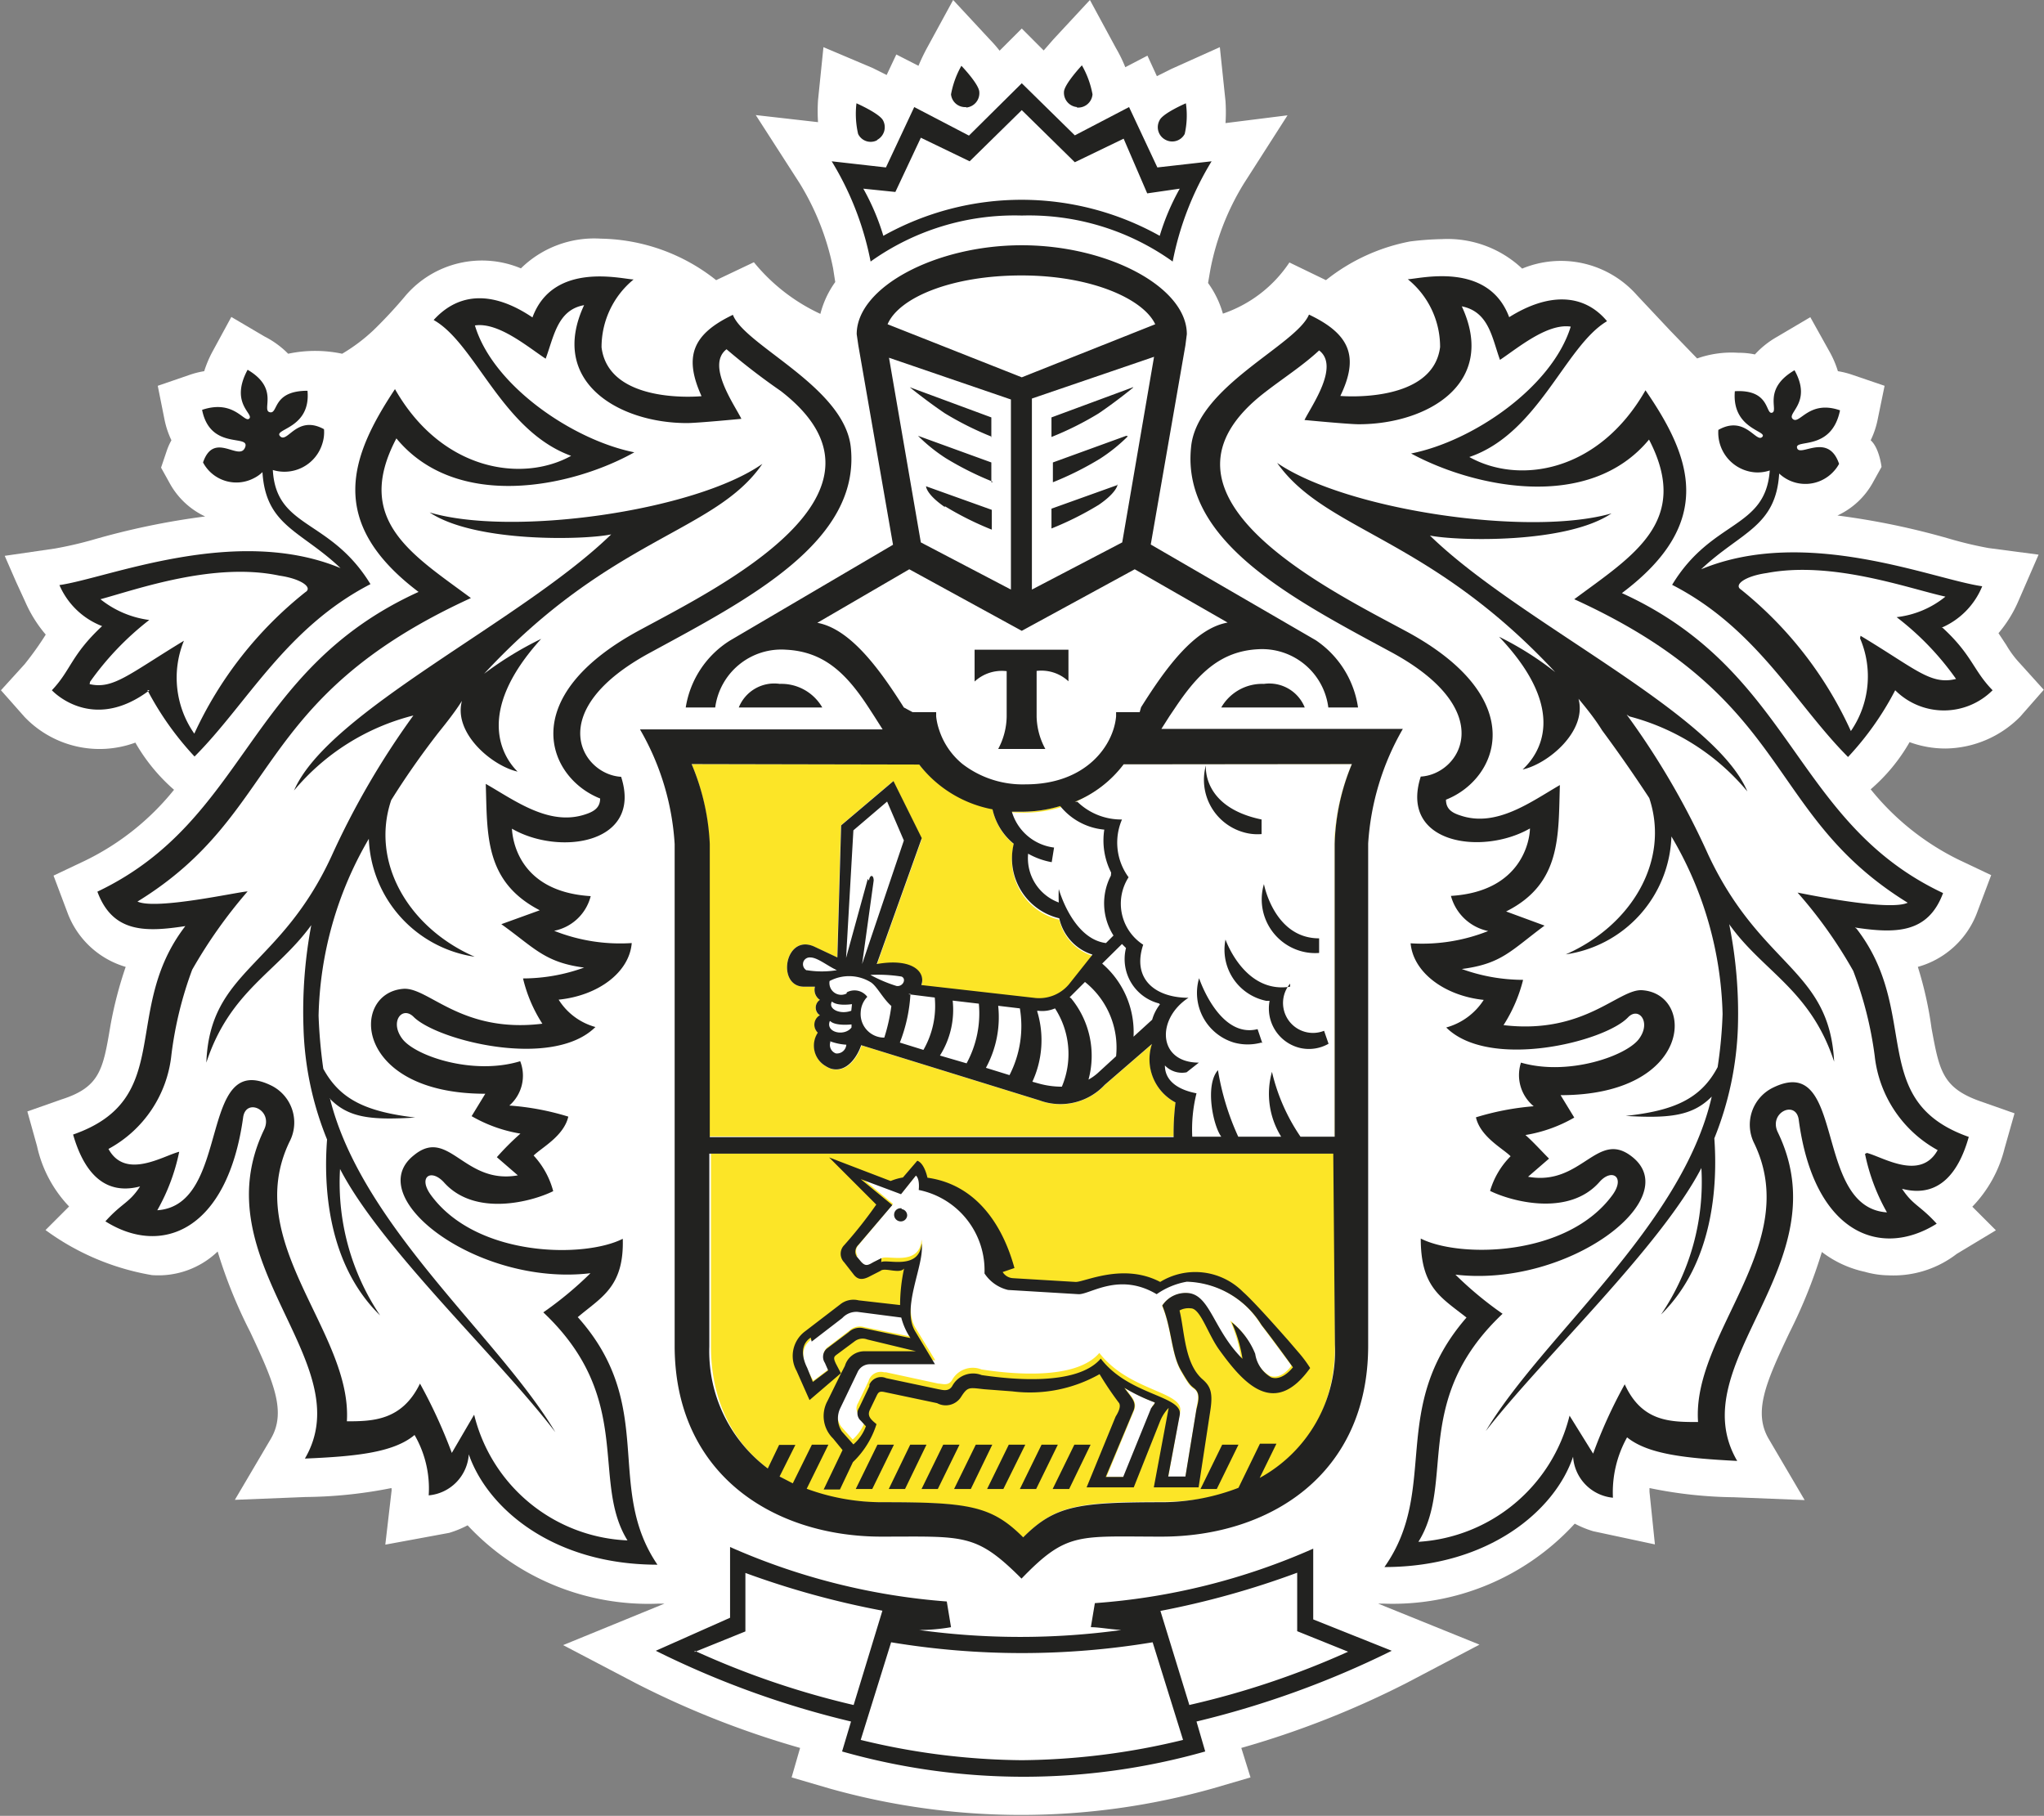 <svg xmlns="http://www.w3.org/2000/svg" id="Layer_1" data-name="Layer 1" viewBox="0 0 86.68 77"><rect x="0" y="0" width="86.68" height="77" fill="#808080" stroke="none"/><defs><style>.cls-1{fill:#dee0e1;}.cls-1,.cls-3,.cls-4{fill-rule:evenodd;}.cls-2{fill:#fff;}.cls-3{fill:#fce527;}.cls-4{fill:#222220;}</style></defs><title>tink</title><path class="cls-1" d="M31.14,67.83c1-.86,2-1.28,1.94-3.35-1.63.83-6.21.78-8.14-1.86-.55-.76,0-1.13.55-.54,1.32,1.49,3.75.82,4.64.38A3.53,3.53,0,0,0,29.3,61c.33-.33,1.28-.82,1.47-1.65a11.15,11.15,0,0,0-2.5-.47A1.68,1.68,0,0,0,28.74,57c-2,.61-4.46-.22-5-1s0-1.41.48-.94c1,1,5.89,2.25,7.71.43a2.67,2.67,0,0,1-1.57-1.14c1.68-.17,3-1.16,3.1-2.4a7.42,7.42,0,0,1-3.29-.52A2,2,0,0,0,31.72,50c-3.1-.19-3.33-2.47-3.34-2.86,2,1.16,5.55.65,4.63-2.2-1.67-.09-3.36-2.79,1.24-5.28,4.14-2.25,8.92-4.7,8.51-8.7-.28-2.57-4.51-4.32-5-5.62-1.76.84-2.07,1.81-1.33,3.45,0,0-3.93.39-4.24-2.07a3.71,3.71,0,0,1,1.36-2.88c-.44,0-3.4-.8-4.29,1.62-1.67-1.12-3.11-1.09-4.2.11,1.78,1,2.89,4.69,5.83,5.76-2.07,1.14-5.49.66-7.47-2.83-1.87,2.82-2.95,5.62,1,8.6-7.32,3.33-7.25,9.68-13.62,12.71.65,1.73,2,1.73,3.73,1.46-2.75,3.57-.4,7.32-4.76,8.84.41,1.46,1.23,2.62,2.84,2.2-.46.71-.76.69-1.47,1.48,2.38,1.5,5.17.41,5.85-4.4.11-.86,1.29-.32.89.51-2.71,5.61,4.14,9.84,1.72,14,2.14-.09,3.76-.25,4.66-1a4.53,4.53,0,0,1,.6,2.57,1.87,1.87,0,0,0,1.7-1.74c.78,2.26,3.54,4.67,8,4.67-2.35-3.35-.17-6.75-3.49-10.58m-4.38,4.14-1,1.61a20.94,20.94,0,0,0-1.34-2.93c-.76,1.57-2,1.6-3.11,1.6.33-3.74-4.39-7.51-2.32-11.8a1.74,1.74,0,0,0-.72-2.35h0c-3.17-1.6-1.7,5.06-4.87,5.26a8.49,8.49,0,0,0,.93-2.47c-.68.17-2.29,1.2-3-.12a5.14,5.14,0,0,0,2.67-4,16,16,0,0,1,.89-3.61,20.68,20.68,0,0,1,2.35-3.31c-.32,0-3.88.8-4.67.43,6.15-3.78,4.77-8.59,14.14-12.87-2.46-1.83-5-3.28-3.17-6.77,2.56,3.1,7.46,2.07,10.09.58-2.61-.52-6-2.82-6.77-5.38,1-.15,2.25.91,3,1.41.35-.94.49-2.07,1.63-2.28-1.52,3.28,1.49,5,4.37,5,.45,0,2.31-.18,2.31-.18-.3-.61-1.5-2.28-.62-3a28.1,28.1,0,0,0,2.3,1.77c5.59,4.32-2.65,8.33-6,10.15-5.3,2.85-3.88,6.26-1.66,7.13,0,.38-.25.56-.62.67-1.54.52-3-.59-4.23-1.29.07,2.13-.07,4.14,2.29,5.36l-1.63.6c1.4,1,1.83,1.62,3.51,1.84a7.64,7.64,0,0,1-2.59.46,6.16,6.16,0,0,0,.82,1.92c-3.44.41-4.82-1.56-5.89-1.48-2.27.17-2.13,4.45,3.47,4.45l-.58,1a6.33,6.33,0,0,0,2.07.74,10,10,0,0,0-1,1l.89.77c-2.29.41-2.93-2.07-4.41-.85-2.26,1.79,2.72,5.57,7.5,5a15.36,15.36,0,0,1-2,1.67c3.89,3.67,2,7.14,3.57,9.67A7,7,0,0,1,26.78,72" transform="translate(-6.67 -12)"/><path class="cls-1" d="M20.63,58.57c.81.84,1.79.93,3.64.81-2.07-.25-3.18-.75-3.9-2.07a21.38,21.38,0,0,1-.21-2.25,15.61,15.61,0,0,1,2.14-7.5,5.26,5.26,0,0,0,4.49,5c-2.8-1.23-4.44-4-3.54-6.64.58-.93,1.24-1.89,2-2.86.38-.48.73-.93,1-1.35-.37,1.36,1.26,2.76,2.37,3-.6-.58-1.87-2.47,1-5.63a14,14,0,0,0-2.42,1.48c5.36-5.79,9.77-6,11.8-8.88-2.94,2-10.7,3.11-14.19,2.14,1.93,1.29,6.57,1.17,7.7.94-3.79,3.68-12,7.48-13.45,10.86a9.65,9.65,0,0,1,5.06-3.19,34.23,34.23,0,0,0-3.46,5.94c-2.19,4.78-5.17,4.84-5.33,8.78,1-3.1,3.05-3.83,4.45-5.83a20.38,20.38,0,0,0-.32,4.34,13.79,13.79,0,0,0,1,4.75c-.14,1.95,0,5.27,2.27,7.47A10.12,10.12,0,0,1,21,61.64c1.75,3.38,6.73,8,9.14,11.16-2.41-4-8.28-8.73-9.58-14.16" transform="translate(-6.67 -12)"/><path class="cls-1" d="M75.78,42.36a9.68,9.68,0,0,1,5.06,3.19c-1.43-3.38-9.7-7.18-13.45-10.87,1.13.24,5.78.37,7.71-.93-3.49,1-11.26-.13-14.19-2.14,2.07,2.92,6.43,3.11,11.79,8.88A13.29,13.29,0,0,0,70.28,39c3,3.16,1.68,5,1,5.63,1.1-.24,2.74-1.64,2.37-3,.35.42.71.88,1,1.34.74,1,1.39,1.94,2,2.87.89,2.66-.76,5.41-3.54,6.63a5.23,5.23,0,0,0,4.48-5A15.49,15.49,0,0,1,79.76,55a19,19,0,0,1-.2,2.25c-.72,1.35-1.87,1.85-3.9,2.07,1.86.11,2.83,0,3.65-.81C78,64,72.14,68.66,69.72,72.68c2.42-3.1,7.39-7.78,9.14-11.15a10,10,0,0,1-1.71,6.21c2.23-2.2,2.41-5.52,2.26-7.47a13.38,13.38,0,0,0,1-4.75,19.12,19.12,0,0,0-.32-4.34c1.41,2,3.45,2.77,4.45,5.83-.18-3.95-3.1-4-5.33-8.78a33.55,33.55,0,0,0-3.45-5.94" transform="translate(-6.67 -12)"/><path class="cls-1" d="M85.34,51.33c1.73.26,3.11.26,3.74-1.46-6.37-3-6.32-9.39-13.62-12.72,4-3,2.94-5.79,1-8.6-2,3.5-5.38,4-7.47,2.83,3-1,4.06-4.71,5.84-5.76-1.06-1.2-2.51-1.27-4.16-.17-.9-2.41-3.85-1.62-4.3-1.62a3.69,3.69,0,0,1,1.37,2.88c-.31,2.42-4.23,2.07-4.23,2.07.78-1.64.44-2.61-1.33-3.45-.54,1.3-4.76,3.05-5,5.62-.42,4,4.33,6.45,8.5,8.7,4.59,2.49,2.91,5.18,1.24,5.28-.92,2.86,2.62,3.36,4.63,2.2,0,.39-.26,2.67-3.35,2.86a2.07,2.07,0,0,0,1.58,1.5,7.57,7.57,0,0,1-3.29.52c.11,1.24,1.45,2.23,3.1,2.4A2.7,2.7,0,0,1,68,55.58c1.82,1.81,6.71.62,7.71-.43.45-.47,1,.21.47.93s-3,1.57-5,1a1.7,1.7,0,0,0,.47,1.84,11.41,11.41,0,0,0-2.45.47c.18.83,1.14,1.32,1.47,1.65a3.45,3.45,0,0,0-.87,1.47c.89.44,3.33,1.11,4.63-.38.53-.59,1.11-.22.57.54-1.92,2.65-6.52,2.69-8.14,1.86,0,2.07.85,2.49,1.93,3.36-3.32,3.83-1.12,7.25-3.47,10.58,4.43,0,7.24-2.41,8-4.67A1.88,1.88,0,0,0,75,75.5a4.7,4.7,0,0,1,.6-2.57c.9.73,2.54.89,4.67,1-2.42-4.14,4.44-8.33,1.72-14-.41-.84.77-1.38.89-.52.63,4.8,3.46,5.9,5.84,4.4-.71-.79-1-.77-1.46-1.48,1.6.42,2.42-.74,2.83-2.2-4.36-1.53-2-5.26-4.76-8.83m.36,9.55a8.4,8.4,0,0,0,.91,2.48c-3.16-.21-1.69-6.87-4.86-5.27A1.74,1.74,0,0,0,81,60.44v0c2.07,4.29-2.65,8.06-2.38,11.82-1.17,0-2.38,0-3.1-1.6a21.75,21.75,0,0,0-1.35,2.94l-1-1.62a7,7,0,0,1-6.42,5.35c1.59-2.53-.33-6,3.57-9.67a15.36,15.36,0,0,1-2-1.67c4.78.57,9.76-3.22,7.49-5-1.48-1.17-2.13,1.26-4.41.85l.89-.77c-.31-.31-.67-.71-1-1a6.27,6.27,0,0,0,2.07-.74l-.58-1c5.6,0,5.73-4.28,3.46-4.45-1-.08-2.45,1.89-5.88,1.48a6.67,6.67,0,0,0,.82-1.92A7.64,7.64,0,0,1,68.59,53c1.68-.22,2.07-.78,3.5-1.84l-1.62-.6c2.36-1.18,2.21-3.23,2.28-5.36-1.24.71-2.69,1.81-4.23,1.29-.36-.12-.61-.29-.61-.67,2.22-.87,3.63-4.27-1.66-7.13-3.42-1.85-11.68-5.85-6.08-10.13a26.48,26.48,0,0,0,2.3-1.77c.88.67-.32,2.34-.62,3,0,0,1.86.18,2.3.18,2.87,0,5.9-1.71,4.37-5,1.15.23,1.29,1.33,1.63,2.27.73-.49,2-1.56,3-1.4-.8,2.55-4.14,4.85-6.77,5.37,2.64,1.44,7.52,2.5,10.09-.58,1.8,3.48-.7,4.94-3.18,6.78,9.39,4.28,8,9.08,14.16,12.86-.8.37-4.37-.37-4.68-.43a20.21,20.21,0,0,1,2.36,3.32,15.46,15.46,0,0,1,.91,3.6,5.23,5.23,0,0,0,2.67,4c-.72,1.32-2.32.29-3,.12" transform="translate(-6.67 -12)"/><path class="cls-1" d="M41,71.37l1.33-1.14-.21-.41c-.14-.29-.07-.31.09-.43l.7-.52a.56.56,0,0,1,.54-.08l2.07.5H43.36a.85.85,0,0,0-.86.61l-.16.32-.58,1.18A1.33,1.33,0,0,0,42,73l.4.48-.8,1.69h.69L42.84,74a3.72,3.72,0,0,0,1-1.61c-.23-.19-.41-.33-.28-.61l.26-.54c.09-.19.12-.26.36-.21l2.23.48a.77.77,0,0,0,1-.24c.31-.47.35-.42,1-.35L49.6,71a6,6,0,0,0,3.7-.73,14.87,14.87,0,0,0,.83,1.24c.07.13,0,.33-.15.58l-1.23,3h2l1.12-2.79a1.64,1.64,0,0,1,.37-.58l-.64,3.37h1.9L58,71.79c.11-.73,0-1-.31-1.28-.8-.67-.78-2.07-1-2.94a.8.8,0,0,1,.48-.09c.41,0,.72,1.11,1.22,1.78,1,1.38,2.31,2.89,3.84.75a5.3,5.3,0,0,0-.5-.67l-.42-.49c-.25-.28-1.43-1.63-1.93-2.07a2.87,2.87,0,0,0-3.53-.42c-1.55-.81-3.18,0-3.58,0l-2.67-.16a.54.54,0,0,1-.43-.26l.5-.17c-.47-1.93-1.64-3.56-3.68-3.83,0,0-.12-.61-.42-.73l-.61.72a2.38,2.38,0,0,0-.52.15l-2.61-1,2,2a17.37,17.37,0,0,1-1.3,1.7.54.54,0,0,0,0,.73l.39.5c.19.26.41.25.72.08l.43-.21c.18-.16.81.15,1-.1a7.34,7.34,0,0,0-.17,1.54l-1.76-.2a.92.92,0,0,0-.8.18l-1.5,1.15a1.3,1.3,0,0,0-.34,1.66Zm14.49.33-1.19,2.93h-.74l1.19-2.84c.12-.36-.11-.53-.4-.94a7.65,7.65,0,0,0,1.29.62c0,.08-.1.15-.14.23M44.05,65.35l-.34.17c-.24.14-.35.2-.56-.06L43,65.28a.39.39,0,0,1,.06-.48l1.45-1.71L43.17,62l1.72.64.63-.79c.18.15.12.61.12.61A3.48,3.48,0,0,1,48.43,66a1.67,1.67,0,0,0,1,.71l3,.18c.49,0,1.72-.94,3.3,0A3.18,3.18,0,0,1,57,66.35a3.85,3.85,0,0,1,3.18,1.84c.56.71,1.33,1.79,1.33,1.79-.33.4-.65.52-.92.43a1.37,1.37,0,0,1-.68-1,3.18,3.18,0,0,0-1-1.35,5.88,5.88,0,0,1,.45,1.55C58.18,68.42,58,67,57.14,66.83a1.2,1.2,0,0,0-1.17.51c.41,1,.39,2.07.81,2.79.32.55.38.6.53.72.34.25.14.69.09,1L57,74.64h-.74l.49-2.7c.14-.82-2.17-.82-3.35-2.39-1,1.18-3.83.88-5.05.69a1,1,0,0,0-1.24.45c-.15.28-.42.19-.59.15l-2.22-.47a.54.54,0,0,0-.71.27l0,.07-.44.92a.41.41,0,0,0,.08.55l.22.23a1.87,1.87,0,0,1-.53.77l-.49-.55a1,1,0,0,1-.06-1L43,70.1a.58.58,0,0,1,.54-.34h2.76l-.85-1.38c-.63-1,.41-2.87.26-3.74-.09,1.16-1.48.64-1.71.79m-3,3.38,1.3-1a.81.81,0,0,1,.65-.26l1.85.24a2.89,2.89,0,0,0,.39.88l-2-.42a.68.68,0,0,0-.62.17l-.93.7a.46.46,0,0,0-.08.6l.15.32-.65.49L40.9,70c-.25-.5-.27-1,.15-1.28" transform="translate(-6.67 -12)"/><path class="cls-1" d="M46.73,33.44a13.33,13.33,0,0,0,2,1v-.84l-2.79-1s0,.35.81.89" transform="translate(-6.67 -12)"/><path class="cls-1" d="M48.71,32.43v-.84l-3.16-1.13a7.12,7.12,0,0,0,1.18.95,13.33,13.33,0,0,0,2,1" transform="translate(-6.67 -12)"/><path class="cls-1" d="M48.71,30.52v-.84L45.25,28.4s.67.55,1.48,1.1a13.28,13.28,0,0,0,2,1" transform="translate(-6.67 -12)"/><path class="cls-1" d="M58.42,42H62a1.64,1.64,0,0,0-1.73-1,2,2,0,0,0-1.81,1" transform="translate(-6.67 -12)"/><path class="cls-1" d="M54.72,28.41l-3.46,1.28v.84a12.4,12.4,0,0,0,2-1c.81-.55,1.48-1.1,1.48-1.1" transform="translate(-6.67 -12)"/><path class="cls-1" d="M54.05,32.56l-2.79,1v.84a13.33,13.33,0,0,0,2-1c.81-.55.81-.89.81-.89" transform="translate(-6.67 -12)"/><path class="cls-1" d="M54.43,30.46l-3.11,1.13v.84a13.33,13.33,0,0,0,2-1,7.12,7.12,0,0,0,1.18-.95" transform="translate(-6.67 -12)"/><path class="cls-1" d="M39.73,41A1.62,1.62,0,0,0,38,42h3.53a2,2,0,0,0-1.81-1" transform="translate(-6.67 -12)"/><path class="cls-1" d="M57,26.15c0-2-3.35-3.77-7-3.77s-7,1.78-7,3.77l.08.48,1.47,8.45-6.92,4.06A4.16,4.16,0,0,0,35.75,42H37A2.83,2.83,0,0,1,40,39.55c1.61.08,2.56,1,3.51,2.46l.25.37.35.55H33.82a11,11,0,0,1,1.47,4.86V69.06c0,5.49,4.22,8.1,8.78,8.1,3.52,0,4-.16,5.94,1.78C52,77,52.42,77.16,56,77.16c4.55,0,8.77-2.61,8.77-8.1V47.75a11.08,11.08,0,0,1,1.45-4.85H55.92l.35-.55.25-.37c.94-1.4,1.89-2.37,3.51-2.46A2.84,2.84,0,0,1,63,42h1.27a4.18,4.18,0,0,0-1.8-2.87l-7-4,1.47-8.45Zm-12.63,1,5.17,1.77V37l-3.82-2Zm1.27,17.26a5.14,5.14,0,0,0,3.11,1.91,2.61,2.61,0,0,0,.9,1.46,2.61,2.61,0,0,0,1.93,3.16h0A2.06,2.06,0,0,0,53,52.48l-1.09,1.26a1.57,1.57,0,0,1-1.4.58l-4.86-.55c.21-.54-.35-1.17-1.88-.9l1.9-5.33-1.16-2.49-2.21,1.89-.16,5.6-.94-.47c-1.23-.53-1.59,1.7-.42,1.71h.47a.52.52,0,0,0,.21.56.39.39,0,0,0,0,.65.46.46,0,0,0-.18.62.31.31,0,0,0,.09.11,1,1,0,0,0,.34,1.43.94.94,0,0,0,.23.1c.69.19,1.13-.56,1.27-1l7.56,2.34a2.57,2.57,0,0,0,2.72-.64l2-1.73a2.07,2.07,0,0,0,1,2.48,10.35,10.35,0,0,0-.08,1.47H36.76V47.72A9.85,9.85,0,0,0,36,44.34Zm8.13,4.72a2.56,2.56,0,0,0,.11,2.54l-.32.32c-1.42-.18-2-2.29-2-2.29a5.23,5.23,0,0,0,0,.56,2,2,0,0,1-1.3-2.07,3.16,3.16,0,0,0,1,.36l.1-.62a2.15,2.15,0,0,1-1.79-1.52H50a6.13,6.13,0,0,0,1.64-.23,2.69,2.69,0,0,0,1.87,1.09,2.93,2.93,0,0,0,.25,1.84m2.07,5.59a1.9,1.9,0,0,0-.33.65l-.79.72a3.77,3.77,0,0,0-1.33-3.1l.84-.83.17.17a1.94,1.94,0,0,0,1.42,2.35h0m-3.78-.32.65-.64A3.53,3.53,0,0,1,54,56.79l-.7.65a2.07,2.07,0,0,1-.44.34,3.88,3.88,0,0,0-.76-3.45m-1.4.53h0a1.27,1.27,0,0,0,.72-.1,3.58,3.58,0,0,1,.29,3.33,3.63,3.63,0,0,1-1-.14l-.24-.07a4.36,4.36,0,0,0,.19-3M49,54.66l.92.11a4.54,4.54,0,0,1-.44,2.83l-1-.31a4.44,4.44,0,0,0,.59-2.64m-2-.22,1.11.13a4.44,4.44,0,0,1-.52,2.53l-1.13-.33a3.63,3.63,0,0,0,.54-2.33m-4.5-.3a.5.5,0,0,1-.72-.53,1.76,1.76,0,0,1,1.76.06c.26.18.49.67.86,1A7.62,7.62,0,0,1,44.17,56a1,1,0,0,1-1-1.08,1,1,0,0,1,.28-.65.68.68,0,0,0-.87-.19m-.72,2.07a2.38,2.38,0,0,0,.7.16.4.4,0,0,1-.44.37h0a.38.38,0,0,1-.24-.49.08.08,0,0,1,0,0m-1-3a.3.3,0,0,1-.13-.39.29.29,0,0,1,.28-.16c.31,0,.72.36,1.13.54a3.93,3.93,0,0,1-1.28,0m1,2.16c.21.22.89.14.89.14v.13c-.29.39-1.11.22-.93-.27m.91-.44c-.49.19-1-.08-.82-.39.21.21.85.11.85.11Zm.7-5.59-.92,3.35.31-5.41,1.43-1.22L45,47.65l-1.83,5.26.49-3.54c0-.25-.16-.28-.2,0m.14,4a6.5,6.5,0,0,1,1.32.07c.22.09.07.44-.21.41a6,6,0,0,1-1.11-.48m1.61.82,1.12.14a3.69,3.69,0,0,1-.46,2.15l-1-.31a7,7,0,0,0,.43-2.07M63.28,69a6.14,6.14,0,0,1-3.19,5.65l.71-1.45h-.69l-.91,1.87a8.84,8.84,0,0,1-3.22.55c-3.63,0-4.59.15-5.94,1.49-1.35-1.33-2.31-1.49-5.94-1.49a9.25,9.25,0,0,1-3.21-.54h0l.91-1.87h-.7l-.81,1.64-.56-.29.67-1.34h-.69l-.49,1a6.22,6.22,0,0,1-2.48-5.18V60.92H63.21ZM64,44.32a9.59,9.59,0,0,0-.74,3.38V60.12H61.82a8.25,8.25,0,0,1-1.21-2.75A3.45,3.45,0,0,0,61,60.12H59.18a11.21,11.21,0,0,1-.86-2.82c-.56.63-.21,2.35.14,2.82H57.23a6.33,6.33,0,0,1,.18-1.84c-.64-.12-1.34-.47-1.34-1.18a1,1,0,0,0,.92.3l.52-.41c-1.75,0-1.82-1.86-.44-2.76-1.38,0-2.41-.77-1.91-2.24a2.07,2.07,0,0,1-.62-2.86l0,0a2.48,2.48,0,0,1-.28-2.45,2.76,2.76,0,0,1-1.91-.76h-.11a4.9,4.9,0,0,0,2.07-1.59Zm-5.27-6c-1.43.25-2.67,2-3.68,3.59l-.11.18h-1v.19c-.11,1.22-1.27,2.88-3.83,2.88a4.19,4.19,0,0,1-2.68-.86,3.11,3.11,0,0,1-1-1.47,2.57,2.57,0,0,1-.12-.55v-.19h-1L45,42c-1-1.58-2.25-3.33-3.67-3.59l3.9-2.27L50,38.74l4.79-2.61Zm-4.48-3.4-3.83,2V28.89l5.18-1.77ZM50,28l-5.69-2.24c.47-1.13,2.71-2.07,5.68-2.07s5.17,1,5.68,2.07Z" transform="translate(-6.67 -12)"/><path class="cls-1" d="M62.61,52.36v-.62c-1.9,0-2.34-2.3-2.34-2.3a2.3,2.3,0,0,0,1.58,2.84,2.19,2.19,0,0,0,.76.08" transform="translate(-6.67 -12)"/><path class="cls-1" d="M60.2,56.23,60,55.64c-1.63.41-2.47-2.16-2.47-2.16a2.19,2.19,0,0,0,2.66,2.75" transform="translate(-6.67 -12)"/><path class="cls-1" d="M61.38,53.83c-1.94.31-2.74-2-2.74-2a2.21,2.21,0,0,0,1.73,2.6l.14,0a1.71,1.71,0,0,0,1.29,2A1.67,1.67,0,0,0,63,56.35l-.19-.55a1.27,1.27,0,0,1-1.44-2" transform="translate(-6.67 -12)"/><path class="cls-1" d="M60.17,47.36v-.62c-2.56-.53-2.35-2.3-2.35-2.3a2.31,2.31,0,0,0,1.59,2.84,2.11,2.11,0,0,0,.75.08" transform="translate(-6.67 -12)"/><polygon class="cls-1" points="37.21 61.26 36.29 63.13 36.99 63.13 37.91 61.26 37.21 61.26"/><polygon class="cls-1" points="38.6 61.26 37.68 63.13 38.38 63.13 39.29 61.26 38.6 61.26"/><polygon class="cls-1" points="44.17 61.26 43.25 63.13 43.94 63.13 44.86 61.26 44.17 61.26"/><polygon class="cls-1" points="45.56 61.26 44.64 63.13 45.34 63.13 46.25 61.26 45.56 61.26"/><polygon class="cls-1" points="42.78 61.26 41.86 63.13 42.55 63.13 43.48 61.26 42.78 61.26"/><polygon class="cls-1" points="50.91 63.13 51.6 63.13 52.52 61.26 51.83 61.26 50.91 63.13"/><polygon class="cls-1" points="40 61.26 39.08 63.13 39.77 63.13 40.69 61.26 40 61.26"/><polygon class="cls-1" points="41.38 61.26 40.46 63.13 41.17 63.13 42.08 61.26 41.38 61.26"/><path class="cls-1" d="M44.91,63.23a.29.29,0,0,0-.34.23.29.29,0,0,0,.23.34.3.3,0,0,0,.34-.24s0,0,0,0a.27.27,0,0,0-.24-.29" transform="translate(-6.67 -12)"/><path class="cls-1" d="M50,21.12a10.47,10.47,0,0,1,6.4,2,12.83,12.83,0,0,1,1.65-4.25l-2.3.26-1.2-2.56-2.3,1.2L50,15.51l-2.24,2.22-2.32-1.2-1.21,2.56-2.29-.26a12.83,12.83,0,0,1,1.65,4.25,10.46,10.46,0,0,1,6.41-2m-5.36-1,1.1-2.32,2.07,1L50,16.65l2.25,2.21,2.07-1,1,2.31,1.35-.2a9.86,9.86,0,0,0-.85,2,12,12,0,0,0-11.72,0,9.86,9.86,0,0,0-.85-2Z" transform="translate(-6.67 -12)"/><path class="cls-1" d="M52.34,16.54A.61.61,0,0,0,53,16h0a3.82,3.82,0,0,0-.45-1.22s-.74.79-.76,1.12a.61.61,0,0,0,.55.65" transform="translate(-6.67 -12)"/><path class="cls-1" d="M56.1,17.91a.6.6,0,0,0,.81-.26A3.72,3.72,0,0,0,57,16.36s-1,.43-1.12.73a.61.61,0,0,0,.26.82" transform="translate(-6.67 -12)"/><path class="cls-1" d="M47.64,16.54a.61.61,0,0,0,.56-.65c0-.34-.76-1.12-.76-1.12A3.82,3.82,0,0,0,47,16a.6.6,0,0,0,.65.56" transform="translate(-6.67 -12)"/><path class="cls-1" d="M43.87,17.91a.61.61,0,0,0,.25-.82c-.15-.3-1.13-.73-1.13-.73a3.73,3.73,0,0,0,.07,1.29.59.59,0,0,0,.8.26h0" transform="translate(-6.67 -12)"/><path class="cls-1" d="M89,38.61a3.26,3.26,0,0,0,1.72-1.76c-2.07-.3-7.46-2.57-11.92-.72,1.67-1.58,3.17-1.79,3.31-4.06A1.62,1.62,0,0,0,84.44,32a1.72,1.72,0,0,0,.24-.34c-.46-1.35-1.63-.26-1.78-.63s1.46.17,1.83-1.6c-1.31-.46-1.71.62-2,.37s.84-.69.07-2.07c-1.37.8-.66,1.71-.95,1.8s-.07-1-1.59-.91c-.14,1.62,1.43,1.68,1.16,1.93s-.71-.93-1.86-.3a1.69,1.69,0,0,0,1.56,1.81,1.63,1.63,0,0,0,.62-.08c-.17,2.5-2.46,2.07-4.14,4.85,3.61,1.85,5.24,5.08,7.46,7.3a12.68,12.68,0,0,0,2-2.83,2.92,2.92,0,0,0,4.13,0h0c-.83-.85-.86-1.49-2.12-2.65m-3.5.45A4.08,4.08,0,0,1,85.19,43a16.53,16.53,0,0,0-4.67-6c-.33-.2.17-.59,1.1-.7,2.78-.53,6,.65,7.58,1a4,4,0,0,1-2.07.87,12.33,12.33,0,0,1,2.53,2.62c-1.1.27-1.71-.41-4.06-1.83" transform="translate(-6.67 -12)"/><path class="cls-1" d="M62.36,80.66v-3a28,28,0,0,1-9.26,2.31L52.93,81c.33,0,.74.08,1.29.12a31.53,31.53,0,0,1-8.57,0A8,8,0,0,0,47,81l-.18-1.09a27.87,27.87,0,0,1-9.19-2.31v3L34.48,82a38.6,38.6,0,0,0,8.28,3l-.38,1.27a28.37,28.37,0,0,0,15.4,0L57.41,85a38.79,38.79,0,0,0,8.28-3ZM36.13,82.05l2.15-.87V78.7a36.48,36.48,0,0,0,5.81,1.6l-1.22,4A36.32,36.32,0,0,1,36.13,82M50,86.64a29.73,29.73,0,0,1-6.84-.86l1.29-4.14a33.83,33.83,0,0,0,11.09,0l1.29,4.14a29.73,29.73,0,0,1-6.84.86m7.12-2.33-1.23-4a36.43,36.43,0,0,0,5.8-1.62v2.48l2.16.87a35.84,35.84,0,0,1-6.74,2.26" transform="translate(-6.67 -12)"/><path class="cls-1" d="M12.91,41.25a12.68,12.68,0,0,0,2,2.83c2.22-2.22,3.86-5.45,7.46-7.31-1.71-2.8-4-2.33-4.14-4.84a1.7,1.7,0,0,0,2.11-1.15,1.88,1.88,0,0,0,.06-.58c-1.15-.63-1.55.62-1.86.3s1.31-.31,1.16-1.93c-1.51,0-1.23,1-1.6.91s.43-1-.94-1.8c-.77,1.43.28,1.87.06,2.07s-.63-.83-1.94-.37c.35,1.75,2.07,1,1.82,1.6s-1.32-.72-1.78.63a1.6,1.6,0,0,0,2.17.66,1.4,1.4,0,0,0,.35-.25c.14,2.29,1.64,2.48,3.31,4.07-4.46-1.85-9.89.43-11.92.72a3.22,3.22,0,0,0,1.72,1.74c-1.26,1.17-1.29,1.82-2.07,2.65,0,0,1.69,1.86,4.14,0m-2.52-.35A12.38,12.38,0,0,1,13,38.22,4,4,0,0,1,11,37.34c1.56-.41,4.82-1.58,7.59-1,.91.12,1.43.5,1.1.7A16.39,16.39,0,0,0,15,43,4.09,4.09,0,0,1,14.52,39c-2.34,1.42-3,2.07-4,1.83" transform="translate(-6.67 -12)"/><path class="cls-1" d="M48,39.55v1.34a1.7,1.7,0,0,1,1.36-.44v1.93A3,3,0,0,1,49,43.75H51a3,3,0,0,1-.37-1.37V40.44a1.7,1.7,0,0,1,1.36.44V39.54H48Z" transform="translate(-6.67 -12)"/><path class="cls-2" d="M92.32,40.12a4.26,4.26,0,0,1-.57-.77l-.33-.5a5.4,5.4,0,0,0,.83-1.33l.87-2L91,35.24a16.13,16.13,0,0,1-1.61-.38,31.65,31.65,0,0,0-4.8-1,3.29,3.29,0,0,0,1.52-1.43l.35-.63S86.37,31,86,30.67a3.66,3.66,0,0,0,.3-.9l.29-1.41-1.35-.46a3.64,3.64,0,0,0-.63-.16,4.22,4.22,0,0,0-.35-.82l-.82-1.47L82,26.3a3.79,3.79,0,0,0-.91.73,3.26,3.26,0,0,0-.7-.07,4.37,4.37,0,0,0-1.75.24L77.48,26l-1.39-1.48a4.3,4.3,0,0,0-4.87-1.13,4.61,4.61,0,0,0-3.41-1.25,12.26,12.26,0,0,0-1.35.1,8.18,8.18,0,0,0-3.56,1.64l-1.55-.75a5.52,5.52,0,0,1-2.82,2.17A4.12,4.12,0,0,0,57.9,24l.1-.58a10.88,10.88,0,0,1,1.42-3.64l1.85-2.89-2.63.33a7.22,7.22,0,0,0,0-.93L58.4,14l-2.07.93-.6.3-.4-.87-.94.49a5.91,5.91,0,0,0-.39-.8L52.89,12l-1.55,1.67-.41.47L50,13.21l-.94.94a5.5,5.5,0,0,0-.41-.47L47.09,12,46,14a8.17,8.17,0,0,0-.38.79l-.94-.48-.41.87-.6-.3L41.59,14l-.23,2.25a7.21,7.21,0,0,0,0,.93l-2.64-.3,1.86,2.89A11,11,0,0,1,42,23.38l.09.58a4,4,0,0,0-.63,1.35,7.94,7.94,0,0,1-2.82-2.19l-1.6.76a8.06,8.06,0,0,0-4.89-1.76,4.44,4.44,0,0,0-3.39,1.26A4.27,4.27,0,0,0,23.9,24.5,19.52,19.52,0,0,1,22.51,26a7.44,7.44,0,0,1-1.33,1,5.52,5.52,0,0,0-2.29,0,3.86,3.86,0,0,0-1-.73l-1.41-.83-.81,1.49a4.79,4.79,0,0,0-.34.81,3.64,3.64,0,0,0-.63.16l-1.34.46.28,1.4a3.74,3.74,0,0,0,.3.91,2.58,2.58,0,0,0-.21.48l-.23.68.35.63a3.31,3.31,0,0,0,1.52,1.44,31.65,31.65,0,0,0-4.8,1A16.13,16.13,0,0,1,9,35.26l-2.13.31.48,1.1.4.87a5.55,5.55,0,0,0,.86,1.37,13.23,13.23,0,0,1-.9,1.26l-1,1.1,1,1.13a4.4,4.4,0,0,0,4.7,1.09,7.76,7.76,0,0,0,1.64,2,11,11,0,0,1-3.76,3l-1.35.64.58,1.54A3.76,3.76,0,0,0,12,53a16.83,16.83,0,0,0-.65,2.51c-.31,1.84-.44,2.59-2.07,3.11l-1.45.51.41,1.47a5.36,5.36,0,0,0,1.36,2.56l-1,1a10.64,10.64,0,0,0,4.51,1.91,3.63,3.63,0,0,0,2.79-1,20.62,20.62,0,0,0,1.38,3.41c1,2.13,1.55,3.39.87,4.54l-1.52,2.58,3-.12a19.38,19.38,0,0,0,3.64-.38.43.43,0,0,1,0,.16l-.26,2.24L25.72,77a4.41,4.41,0,0,0,.78-.32A10.47,10.47,0,0,0,34.63,80h.22l-4.3,1.76,3.11,1.63a38.34,38.34,0,0,0,6.94,2.73l-.36,1.25,1.57.46a30,30,0,0,0,16.32,0l1.57-.46-.39-1.25a38.61,38.61,0,0,0,7-2.75l3.1-1.63L65.11,80h.22a10.46,10.46,0,0,0,8.12-3.39,4.41,4.41,0,0,0,.78.32l2.62.56-.23-2.23v-.16a18.6,18.6,0,0,0,3.58.39l3,.12-1.51-2.57c-.69-1.15-.14-2.41.87-4.54a21.49,21.49,0,0,0,1.37-3.41,4.59,4.59,0,0,0,1.82.84,3.84,3.84,0,0,0,1,.15,4.4,4.4,0,0,0,2.9-.91l1.66-1-1-1a5.43,5.43,0,0,0,1.37-2.48l.42-1.48-1.45-.51c-1.62-.57-1.74-1.32-2.07-3.1A15.71,15.71,0,0,0,88,53a3.76,3.76,0,0,0,2.53-2.35l.58-1.54-1.35-.64a11,11,0,0,1-3.76-3,7.63,7.63,0,0,0,1.65-2,4.39,4.39,0,0,0,1.52.27h0a4.52,4.52,0,0,0,3.17-1.35l1-1.14Z" transform="translate(-6.67 -12)"/><path class="cls-3" d="M36.75,60.19V47.78A9.8,9.8,0,0,0,36,44.4h9.63a5.63,5.63,0,0,0,7.93.72,4.9,4.9,0,0,0,.72-.72H64a9.59,9.59,0,0,0-.74,3.38V60.19ZM50,77.2c-1.35-1.35-2.31-1.49-5.94-1.49-4.34,0-7.24-2.55-7.24-6.62V60.92H63.28v8.14c0,4.07-2.94,6.62-7.25,6.62-3.63,0-4.59.14-5.94,1.49" transform="translate(-6.67 -12)"/><path class="cls-2" d="M38.28,78.71v2.48l-2.15.87a35.6,35.6,0,0,0,6.74,2.26l1.22-4a36.54,36.54,0,0,1-5.81-1.62" transform="translate(-6.67 -12)"/><path class="cls-2" d="M50,82.06a29.5,29.5,0,0,1-5.55-.46l-1.29,4.13a27.51,27.51,0,0,0,13.67,0L55.54,81.6a29.39,29.39,0,0,1-5.54.46" transform="translate(-6.67 -12)"/><path class="cls-2" d="M61.68,78.71a36.33,36.33,0,0,1-5.8,1.59l1.22,4A35.51,35.51,0,0,0,63.83,82l-2.16-.87Z" transform="translate(-6.67 -12)"/><path class="cls-2" d="M33.78,38.69c3.38-1.85,11.61-5.83,6-10.13C39,28,38.2,27.44,37.5,26.79c-.87.67.33,2.34.63,2.95,0,0-1.86.18-2.31.18-2.88,0-5.89-1.71-4.35-5-1.15.23-1.29,1.33-1.64,2.27-.73-.49-2-1.56-3-1.4.8,2.55,4.14,4.85,6.77,5.37-2.64,1.44-7.53,2.5-10.09-.59-1.8,3.48.71,4.94,3.16,6.78-9.37,4.27-8,9.07-14.14,12.86.79.37,4.35-.37,4.67-.43a21.08,21.08,0,0,0-2.4,3.3,15.84,15.84,0,0,0-.91,3.6,5.14,5.14,0,0,1-2.67,4c.73,1.32,2.33.29,3,.12a8.15,8.15,0,0,1-.92,2.48c3.16-.21,1.7-6.87,4.87-5.27A1.75,1.75,0,0,1,19,60.42h0c-2.07,4.29,2.64,8.06,2.39,11.82,1.16,0,2.36,0,3.11-1.6a20.54,20.54,0,0,1,1.34,2.94L26.74,72a7,7,0,0,0,6.42,5.34c-1.6-2.53.32-6-3.57-9.66a15.28,15.28,0,0,0,2-1.66c-4.77.56-9.76-3.22-7.49-5,1.48-1.17,2.12,1.26,4.41.85l-.89-.77c.31-.31.67-.71,1-1a6.11,6.11,0,0,1-2.07-.74l.58-.95c-5.59,0-5.73-4.28-3.47-4.45,1-.08,2.45,1.89,5.89,1.48a6.43,6.43,0,0,1-.83-1.92,7.66,7.66,0,0,0,2.6-.46c-1.67-.22-2.07-.77-3.51-1.84l1.63-.6c-2.25-1.17-2.13-3.23-2.25-5.36,1.23.71,2.68,1.81,4.24,1.29.37-.12.6-.29.61-.67-2.22-.87-3.63-4.27,1.66-7.13m-4,.33c-2.95,3.16-1.68,5-1,5.63-1.1-.24-2.74-1.63-2.37-3-.35.42-.7.87-1,1.34-.74,1-1.39,1.94-2,2.87-.89,2.66.75,5.41,3.54,6.63a5.23,5.23,0,0,1-4.49-5A15.37,15.37,0,0,0,20.23,55a19,19,0,0,0,.2,2.25c.72,1.35,1.87,1.85,3.9,2.07-1.85.11-2.83,0-3.64-.82C22,64,27.85,68.66,30.26,72.68c-2.4-3.1-7.38-7.78-9.13-11.15a10.07,10.07,0,0,0,1.7,6.21c-2.23-2.2-2.4-5.52-2.25-7.46a13.34,13.34,0,0,1-1-4.75,19.12,19.12,0,0,1,.32-4.34c-1.41,2-3.45,2.77-4.45,5.83.19-3.94,3.1-4,5.33-8.78a33.55,33.55,0,0,1,3.45-5.94,9.68,9.68,0,0,0-5.05,3.18c1.43-3.39,9.69-7.18,13.46-10.86-1.14.24-5.78.36-7.7-.93,3.48.94,11.26-.13,14.18-2.14-2.07,2.91-6.42,3.1-11.79,8.87a13.37,13.37,0,0,1,2.43-1.48" transform="translate(-6.67 -12)"/><path class="cls-2" d="M86,56.71a15.34,15.34,0,0,0-.91-3.6,19.39,19.39,0,0,0-2.36-3.32c.32,0,3.88.8,4.68.43-6.16-3.78-4.77-8.58-14.15-12.87,2.47-1.83,5-3.29,3.18-6.77-2.57,3.1-7.46,2.07-10.09.59,2.61-.52,6-2.83,6.77-5.38-1-.15-2.26.92-3,1.41-.35-.94-.49-2.07-1.63-2.27,1.54,3.27-1.49,5-4.36,5-.45,0-2.3-.18-2.3-.18.3-.61,1.5-2.28.62-2.95a26.48,26.48,0,0,1-2.3,1.77c-5.59,4.32,2.66,8.33,6,10.15,5.28,2.86,3.88,6.21,1.66,7.13,0,.38.25.55.61.67,1.54.52,3-.59,4.23-1.29-.08,2.13.07,4.14-2.28,5.36l1.62.6c-1.39,1-1.82,1.62-3.49,1.84a7.64,7.64,0,0,0,2.59.46,6.43,6.43,0,0,1-.83,1.92c3.45.42,4.84-1.55,5.89-1.48,2.27.17,2.14,4.45-3.46,4.45l.58.95a6.27,6.27,0,0,1-2.07.74,10,10,0,0,1,1,1l-.89.77c2.28.41,2.93-2.07,4.41-.85,2.26,1.79-2.72,5.57-7.49,5a15.87,15.87,0,0,0,2,1.66c-3.89,3.67-2,7.14-3.57,9.67A7.05,7.05,0,0,0,73.19,72l.94,1.61a21.75,21.75,0,0,1,1.35-2.94c.75,1.57,2,1.6,3.1,1.6C78.32,68.49,83,64.72,81,60.43a1.76,1.76,0,0,1,.75-2.36h0c3.16-1.6,1.7,5.06,4.86,5.27a8.15,8.15,0,0,1-.92-2.48c.67.17,2.28,1.2,3-.12a5.23,5.23,0,0,1-2.67-4m-5.92-5.45a19.16,19.16,0,0,1,.32,4.34,13.34,13.34,0,0,1-1,4.75c.15,1.94,0,5.27-2.26,7.46a10,10,0,0,0,1.71-6.21c-1.75,3.38-6.72,8-9.14,11.16C72.14,68.73,78,64,79.3,58.6c-.82.85-1.79.93-3.65.82,2.07-.25,3.18-.75,3.9-2.07a19,19,0,0,0,.2-2.25,15.49,15.49,0,0,0-2.13-7.5,5.24,5.24,0,0,1-4.49,5c2.78-1.22,4.43-4,3.54-6.64-.58-.93-1.23-1.88-2-2.86-.36-.47-.72-.92-1-1.35.37,1.36-1.27,2.75-2.37,3,.6-.58,1.87-2.47-1-5.63a14,14,0,0,1,2.43,1.48c-5.36-5.79-9.76-6-11.79-8.87,2.94,2,10.7,3.11,14.18,2.15-1.92,1.28-6.57,1.17-7.69.93,3.77,3.67,12,7.48,13.45,10.85a9.69,9.69,0,0,0-5-3.17,33.5,33.5,0,0,1,3.46,5.94c2.2,4.77,5.17,4.83,5.34,8.77-1-3.1-3-3.83-4.45-5.82" transform="translate(-6.67 -12)"/><path class="cls-2" d="M54.32,44.39A5.32,5.32,0,0,1,50,46.46a6.33,6.33,0,0,1-1.23-.12,2.56,2.56,0,0,0,.9,1.46A2.6,2.6,0,0,0,51.59,51h0A2.09,2.09,0,0,0,53,52.53l-1,1.25a1.65,1.65,0,0,1-1.41.58l-4.85-.55c.2-.54-.36-1.16-1.89-.89l1.91-5.34-1.21-2.46L42.33,47l-.16,5.6-1-.47c-1.22-.53-1.58,1.7-.41,1.71h.47a.51.51,0,0,0,.22.57.37.37,0,0,0-.14.51.32.32,0,0,0,.14.14.47.47,0,0,0-.17.64l.08.1a1,1,0,0,0,.34,1.42,1,1,0,0,0,.23.11c.7.18,1.14-.57,1.28-1l7.56,2.34A2.57,2.57,0,0,0,53.53,58l2-1.73a2.08,2.08,0,0,0,1,2.49,7.84,7.84,0,0,0-.08,1.45h6.8V47.79A9.41,9.41,0,0,1,64,44.4H54.32Z" transform="translate(-6.67 -12)"/><path class="cls-2" d="M43,65.3l.15.18c.21.25.32.2.56.06l.34-.18c.22-.17,1.62.37,1.7-.8.15.87-.88,2.71-.26,3.74l.84,1.38H43.57A.6.6,0,0,0,43,70l-.72,1.49a1,1,0,0,0,.06,1l.49.55a1.87,1.87,0,0,0,.53-.79l-.22-.21a.42.42,0,0,1-.08-.55l.44-.92a.54.54,0,0,1,.66-.38l.08,0,2.22.48c.17,0,.43.12.59-.16a1,1,0,0,1,1.24-.44c1.22.19,4,.48,5-.7C54.55,71,56.86,71,56.72,71.85l-.51,2.78h.73l.45-2.75c0-.32.25-.77-.1-1-.15-.11-.21-.16-.53-.72-.43-.74-.4-1.83-.81-2.79a1.2,1.2,0,0,1,1.16-.52c.82.19,1,1.6,2.19,2.75A5.9,5.9,0,0,0,58.84,68a3.23,3.23,0,0,1,1,1.34,1.39,1.39,0,0,0,.68,1c.26.1.6,0,.92-.43l-1.33-1.79A3.82,3.82,0,0,0,57,66.33a3.17,3.17,0,0,0-1.26.48c-1.58-.89-2.81,0-3.3,0l-3-.18a1.67,1.67,0,0,1-1-.71,3.49,3.49,0,0,0-2.79-3.51s.06-.46-.11-.61l-.62.77-1.72-.63,1.34,1.11-1.45,1.73a.38.38,0,0,0-.06.47" transform="translate(-6.67 -12)"/><path class="cls-2" d="M41.06,68.81c-.42.33-.39.77-.15,1.28l.25.46.65-.49-.14-.32a.46.46,0,0,1,.08-.6l.93-.71a.65.65,0,0,1,.62-.16l2,.41a2.84,2.84,0,0,1-.39-.87L43,67.57a.84.84,0,0,0-.65.25Z" transform="translate(-6.67 -12)"/><path class="cls-2" d="M53.59,74.63h.74l1.19-2.93c0-.08.09-.15.14-.23a7.65,7.65,0,0,1-1.29-.62c.3.41.52.57.4.94Z" transform="translate(-6.67 -12)"/><path class="cls-2" d="M54.21,35l1.37-7.89L50.4,28.91V37Zm-3-5.32,3.46-1.28s-.67.55-1.47,1.1a13.33,13.33,0,0,1-2,1Zm0,1.9,3.11-1.13a7.56,7.56,0,0,1-1.18.95,13.33,13.33,0,0,1-2,1Zm0,2.07,2.78-1s0,.34-.8.88a14.29,14.29,0,0,1-2,1Z" transform="translate(-6.67 -12)"/><path class="cls-2" d="M45,42l.11.19h1v.18a2.55,2.55,0,0,0,.11.55,3.21,3.21,0,0,0,1,1.47,4.1,4.1,0,0,0,2.68.86c2.55,0,3.71-1.65,3.83-2.88V42.2h1l.12-.19c1-1.58,2.24-3.33,3.67-3.59l-3.91-2.27L50,38.75l-4.79-2.61-3.9,2.27c1.42.25,2.66,2,3.67,3.59" transform="translate(-6.67 -12)"/><path class="cls-2" d="M49.59,37V28.9l-5.18-1.77L45.78,35Zm-.87-2.55a13.33,13.33,0,0,1-2-1c-.81-.55-.81-.89-.81-.89l2.79,1Zm0-4.78v.83a13.28,13.28,0,0,1-2-1c-.81-.55-1.48-1.1-1.48-1.1Zm0,1.9v.84a13.33,13.33,0,0,1-2-1,7.12,7.12,0,0,1-1.18-.95Z" transform="translate(-6.67 -12)"/><path class="cls-2" d="M50,23.65c-3,0-5.17,1-5.68,2.07L50,28l5.67-2.25c-.49-1.13-2.7-2.07-5.67-2.07" transform="translate(-6.67 -12)"/><path class="cls-2" d="M50,20.4a12.27,12.27,0,0,1,5.86,1.52,9.78,9.78,0,0,1,.85-2l-1.35.2-1-2.31-2.07,1L50,16.67l-2.24,2.21-2.07-1-1.06,2.27-1.35-.2a9.78,9.78,0,0,1,.85,2A12.31,12.31,0,0,1,50,20.4" transform="translate(-6.67 -12)"/><path class="cls-2" d="M87.05,38.28a4.13,4.13,0,0,0,2.07-.88c-1.55-.42-4.8-1.59-7.58-1-.92.13-1.43.5-1.09.7a16.46,16.46,0,0,1,4.63,6,4.09,4.09,0,0,0,.44-3.94c2.35,1.42,3,2.07,4,1.84A11.87,11.87,0,0,0,87,38.32" transform="translate(-6.67 -12)"/><path class="cls-2" d="M14.89,43.05a16.3,16.3,0,0,1,4.67-6c.34-.21-.18-.58-1.09-.71-2.78-.53-6,.65-7.59,1A4.13,4.13,0,0,0,13,38.3a12,12,0,0,0-2.52,2.62c1.09.27,1.7-.41,4-1.83A4.14,4.14,0,0,0,14.91,43" transform="translate(-6.67 -12)"/><path class="cls-4" d="M31.14,67.88c1-.86,2-1.28,1.94-3.35-1.63.83-6.21.79-8.14-1.86-.55-.76,0-1.13.55-.54,1.32,1.49,3.76.82,4.64.38A3.57,3.57,0,0,0,29.3,61c.33-.33,1.28-.82,1.47-1.65a11.15,11.15,0,0,0-2.5-.47A1.68,1.68,0,0,0,28.73,57c-2,.61-4.45-.22-5-.95s0-1.41.48-.93c1,1,5.89,2.24,7.71.43a2.68,2.68,0,0,1-1.56-1.16c1.68-.17,3-1.16,3.1-2.4a7.57,7.57,0,0,1-3.29-.52A2,2,0,0,0,31.72,50c-3.1-.19-3.32-2.47-3.34-2.86,2,1.16,5.55.65,4.63-2.2-1.67-.09-3.36-2.79,1.24-5.27,4.14-2.25,8.92-4.7,8.5-8.7-.27-2.57-4.51-4.32-5-5.62-1.76.84-2.07,1.81-1.33,3.45,0,0-3.93.39-4.24-2.07a3.71,3.71,0,0,1,1.36-2.88c-.44,0-3.4-.8-4.29,1.61-1.66-1.12-3.11-1.08-4.19.11,1.78,1,2.89,4.69,5.83,5.76-2.06,1.14-5.48.66-7.47-2.83-1.87,2.82-2.95,5.62,1,8.6-7.32,3.33-7.25,9.68-13.62,12.71.64,1.73,2,1.73,3.73,1.46-2.75,3.57-.4,7.32-4.76,8.84.42,1.46,1.24,2.62,2.84,2.2-.46.71-.76.69-1.47,1.48,2.38,1.5,5.17.41,5.84-4.4.11-.86,1.29-.32.89.51C15.17,65.52,22,69.75,19.6,73.85c2.14-.09,3.76-.25,4.65-1a4.52,4.52,0,0,1,.6,2.56,1.87,1.87,0,0,0,1.7-1.74c.78,2.26,3.54,4.68,8,4.68-2.25-3.31,0-6.72-3.38-10.5M26.77,72l-.94,1.61a21.75,21.75,0,0,0-1.35-2.94c-.76,1.57-2,1.6-3.1,1.6.23-3.8-4.5-7.57-2.43-11.86a1.75,1.75,0,0,0-.74-2.36h0c-3.17-1.6-1.7,5.06-4.87,5.27a8.45,8.45,0,0,0,.93-2.48c-.68.17-2.28,1.2-3-.12a5.14,5.14,0,0,0,2.67-4,15.92,15.92,0,0,1,.88-3.6,20.76,20.76,0,0,1,2.35-3.32c-.32,0-3.87.8-4.67.43,6.15-3.78,4.77-8.58,14.14-12.87-2.46-1.83-5-3.29-3.16-6.77,2.56,3.1,7.45,2.07,10.09.59-2.61-.52-6-2.83-6.76-5.38,1-.15,2.25.92,3,1.41.35-.94.5-2.07,1.63-2.27-1.52,3.26,1.49,5,4.36,5,.45,0,2.31-.18,2.31-.18-.3-.61-1.5-2.28-.63-2.95a28.1,28.1,0,0,0,2.3,1.77c5.59,4.32-2.65,8.33-6,10.15-5.29,2.86-3.87,6.26-1.66,7.13,0,.38-.25.55-.62.67-1.54.52-3-.59-4.23-1.29.07,2.13-.07,4.14,2.29,5.36l-1.63.59c1.4,1,1.83,1.62,3.51,1.84a7.64,7.64,0,0,1-2.59.46,6.16,6.16,0,0,0,.82,1.92c-3.44.42-4.82-1.55-5.89-1.48-2.27.17-2.13,4.45,3.47,4.45l-.58.95a6.11,6.11,0,0,0,2.07.74,11.12,11.12,0,0,0-1,1l.89.77c-2.29.41-2.93-2.07-4.41-.85-2.26,1.79,2.72,5.57,7.49,5a15.28,15.28,0,0,1-2,1.66c3.89,3.67,2,7.14,3.57,9.67A7,7,0,0,1,26.78,72" transform="translate(-6.67 -12)"/><path class="cls-4" d="M20.64,58.57c.81.85,1.79.93,3.64.82-2.07-.25-3.18-.75-3.9-2.07a21.36,21.36,0,0,1-.2-2.25,15.49,15.49,0,0,1,2.13-7.5,5.26,5.26,0,0,0,4.49,5c-2.8-1.22-4.43-4-3.54-6.64.58-.93,1.24-1.88,2-2.86.38-.47.73-.92,1-1.35-.37,1.36,1.26,2.75,2.36,3-.59-.58-1.87-2.47,1-5.63a14.66,14.66,0,0,0-2.42,1.48C32.59,34.75,37,34.59,39,31.67c-2.85,2-10.61,3.1-14.11,2.06,1.93,1.29,6.58,1.17,7.7.93-3.78,3.68-12,7.49-13.45,10.86a9.67,9.67,0,0,1,5.06-3.18,34.23,34.23,0,0,0-3.46,5.94c-2.19,4.77-5.17,4.84-5.32,8.78,1-3.05,3-3.83,4.45-5.83a19.76,19.76,0,0,0-.33,4.34,13.57,13.57,0,0,0,1,4.75c-.15,1.94,0,5.27,2.25,7.46a10.07,10.07,0,0,1-1.7-6.21c1.74,3.37,6.72,8,9.13,11.16C27.82,68.7,22,64,20.66,58.57" transform="translate(-6.67 -12)"/><path class="cls-4" d="M75.77,42.38a9.68,9.68,0,0,1,5,3.18c-1.43-3.38-9.7-7.18-13.46-10.85,1.14.23,5.78.36,7.7-.94-3.48,1-11.24-.13-14.18-2.14,2.07,2.92,6.43,3.11,11.79,8.87A13.37,13.37,0,0,0,70.24,39c3,3.16,1.68,5,1,5.63,1.09-.24,2.74-1.63,2.37-3,.35.42.71.87,1,1.34.74,1,1.39,1.94,2,2.87.89,2.66-.76,5.41-3.54,6.63a5.23,5.23,0,0,0,4.48-5A15.49,15.49,0,0,1,79.72,55a19,19,0,0,1-.21,2.25c-.71,1.35-1.86,1.85-3.9,2.07,1.87.11,2.84,0,3.65-.82C78,64,72.08,68.66,69.68,72.68c2.41-3.1,7.39-7.78,9.14-11.15a10,10,0,0,1-1.71,6.21c2.24-2.2,2.4-5.52,2.26-7.47a13.78,13.78,0,0,0,1-4.74A19.12,19.12,0,0,0,80,51.19c1.41,2,3.45,2.77,4.45,5.83-.2-3.94-3.1-4-5.34-8.78a33,33,0,0,0-3.46-5.94" transform="translate(-6.67 -12)"/><path class="cls-4" d="M85.33,51.33c1.73.26,3.1.26,3.74-1.46-6.37-3-6.31-9.39-13.62-12.72,4-3,2.94-5.78,1-8.6-2,3.5-5.38,4-7.47,2.83,2.94-1,4.06-4.71,5.84-5.76-1-1.2-2.51-1.2-4.15-.17-.9-2.41-3.85-1.61-4.3-1.61a3.69,3.69,0,0,1,1.37,2.88c-.31,2.42-4.23,2.07-4.23,2.07.79-1.64.44-2.61-1.33-3.45-.54,1.3-4.76,3.05-5,5.62-.42,4,4.33,6.45,8.5,8.7,4.59,2.49,2.91,5.18,1.24,5.27-.92,2.86,2.61,3.36,4.63,2.2,0,.39-.27,2.67-3.35,2.86a2.07,2.07,0,0,0,1.58,1.49,7.57,7.57,0,0,1-3.29.52c.11,1.24,1.45,2.23,3.1,2.4A2.75,2.75,0,0,1,68,55.57c1.82,1.81,6.71.62,7.71-.43.45-.47,1,.2.46.92s-3,1.58-5,1a1.71,1.71,0,0,0,.54,1.85,11.41,11.41,0,0,0-2.45.47c.19.83,1.14,1.32,1.47,1.65a3.45,3.45,0,0,0-.87,1.47c.89.44,3.33,1.11,4.64-.38.52-.59,1.1-.22.56.54-1.92,2.65-6.51,2.69-8.14,1.86,0,2.07.85,2.49,1.94,3.35-3.33,3.83-1.13,7.25-3.48,10.58,4.43,0,7.24-2.41,8-4.68a1.87,1.87,0,0,0,1.69,1.74,4.77,4.77,0,0,1,.6-2.56c.9.73,2.54.89,4.67,1-2.42-4.14,4.44-8.33,1.72-13.94-.4-.84.78-1.38.89-.52.64,4.81,3.46,5.9,5.85,4.4-.72-.79-1-.77-1.47-1.48,1.6.42,2.42-.74,2.83-2.2-4.34-1.53-2-5.26-4.76-8.83m.36,9.55a8.45,8.45,0,0,0,.93,2.48c-3.17-.21-1.7-6.87-4.87-5.27a1.75,1.75,0,0,0-.76,2.34c2.07,4.29-2.65,8.06-2.38,11.82-1.17,0-2.38,0-3.11-1.6a20.54,20.54,0,0,0-1.34,2.94l-1-1.61a7.05,7.05,0,0,1-6.41,5.35c1.59-2.53-.32-6,3.57-9.67a15.28,15.28,0,0,1-2-1.66c4.78.56,9.76-3.22,7.49-5-1.48-1.17-2.13,1.26-4.41.85l.89-.77c-.31-.31-.67-.71-1-1a6.11,6.11,0,0,0,2.07-.74l-.58-.95c5.59,0,5.73-4.28,3.47-4.45-1-.08-2.45,1.89-5.89,1.48a6.43,6.43,0,0,0,.83-1.92,7.66,7.66,0,0,1-2.6-.46c1.69-.22,2.07-.77,3.51-1.84l-1.63-.6c2.36-1.18,2.21-3.23,2.28-5.36-1.23.71-2.69,1.81-4.22,1.29-.38-.12-.61-.29-.61-.67,2.21-.87,3.62-4.27-1.67-7.13-3.37-1.82-11.62-5.83-6-10.15.76-.59,1.59-1.12,2.29-1.77.88.67-.32,2.34-.62,2.95,0,0,1.87.18,2.3.18,2.88,0,5.9-1.71,4.37-5,1.15.23,1.28,1.33,1.62,2.27.74-.49,2-1.56,3-1.41-.79,2.56-4.14,4.86-6.77,5.38,2.64,1.43,7.53,2.5,10.09-.59,1.81,3.48-.71,4.94-3.17,6.77,9.38,4.28,8,9.08,14.14,12.87-.79.37-4.35-.37-4.67-.43a19.39,19.39,0,0,1,2.36,3.32,15.84,15.84,0,0,1,.91,3.6,5.2,5.2,0,0,0,2.67,4c-.73,1.32-2.33.29-3,.12" transform="translate(-6.67 -12)"/><path class="cls-4" d="M41,71.37l1.33-1.14-.21-.4c-.14-.29-.07-.31.09-.43l.7-.52a.56.56,0,0,1,.54-.08l2.07.5H43.36a.86.86,0,0,0-.86.62l-.16.31-.58,1.18A1.33,1.33,0,0,0,42,73l.4.49-.8,1.67h.69L42.84,74a3.81,3.81,0,0,0,1-1.61c-.23-.19-.41-.34-.28-.61l.26-.54c.09-.19.12-.26.36-.21l2.23.47a.77.77,0,0,0,1-.24c.3-.47.34-.42,1-.35L49.6,71a6,6,0,0,0,3.7-.73,13.76,13.76,0,0,0,.83,1.23c.07.13,0,.33-.15.57l-1.23,3h2l1.11-2.79a1.79,1.79,0,0,1,.37-.58l-.63,3.37h1.9L58,71.79c.11-.73,0-1-.31-1.28-.8-.67-.78-2.07-1-2.94a.8.8,0,0,1,.48-.09c.41,0,.72,1.1,1.22,1.78,1,1.38,2.31,2.89,3.84.75a5.3,5.3,0,0,0-.5-.67l-.42-.49c-.25-.28-1.43-1.63-1.93-2.07a2.85,2.85,0,0,0-3.51-.42c-1.56-.82-3.19,0-3.58,0l-2.67-.16a.55.55,0,0,1-.43-.26l.5-.17C49.16,63.84,48,62.22,46,61.94c0,0-.12-.61-.43-.72l-.61.71a2.38,2.38,0,0,0-.52.15l-2.61-1,2,2a18.43,18.43,0,0,1-1.36,1.72.52.52,0,0,0,0,.73h0l.39.5c.19.26.41.25.72.08l.43-.22c.18-.16.81.15,1-.1a7.36,7.36,0,0,0-.17,1.55l-1.76-.2a.9.9,0,0,0-.79.18l-1.5,1.15a1.3,1.3,0,0,0-.34,1.66Zm14.49.33-1.19,2.93h-.74l1.19-2.84c.12-.36-.11-.53-.4-.94a7.65,7.65,0,0,0,1.29.62c0,.08-.1.15-.14.23M44.05,65.35l-.34.17c-.24.14-.35.2-.56-.06L43,65.28a.39.39,0,0,1,.06-.48l1.45-1.7L43.17,62l1.71.64.63-.79c.18.15.12.61.12.61A3.48,3.48,0,0,1,48.42,66a1.65,1.65,0,0,0,1,.7l3,.18c.5,0,1.72-.94,3.3,0A3.18,3.18,0,0,1,57,66.35a3.85,3.85,0,0,1,3.17,1.84c.56.71,1.33,1.79,1.33,1.79-.33.4-.66.52-.92.43a1.39,1.39,0,0,1-.68-1,3.23,3.23,0,0,0-1-1.34,5.9,5.9,0,0,1,.46,1.55C58.16,68.43,58,67,57.13,66.84a1.18,1.18,0,0,0-1.17.52c.41,1,.38,2.07.81,2.78.32.55.38.6.53.72.34.25.14.69.09,1l-.45,2.75h-.73L56.7,72c.14-.82-2.16-.82-3.35-2.39-1,1.18-3.83.88-5.05.7a1,1,0,0,0-1.24.45c-.15.27-.42.18-.59.15l-2.22-.47a.54.54,0,0,0-.71.27l0,.07-.44.92a.42.42,0,0,0,.08.55l.21.23a1.87,1.87,0,0,1-.53.77l-.49-.55a1,1,0,0,1-.06-1l.72-1.5a.57.57,0,0,1,.54-.35h2.75l-.83-1.38c-.63-1,.41-2.87.26-3.74-.09,1.16-1.49.64-1.71.79m-2.95,3.37,1.3-1a.81.81,0,0,1,.65-.26l1.85.24a2.84,2.84,0,0,0,.39.87l-2-.42a.68.68,0,0,0-.62.17l-.93.7a.46.46,0,0,0-.08.6l.14.32-.65.49L40.9,70c-.25-.5-.27-1,.15-1.28" transform="translate(-6.67 -12)"/><path class="cls-4" d="M46.73,33.46a13.33,13.33,0,0,0,2,1v-.84l-2.79-1s0,.34.81.89" transform="translate(-6.67 -12)"/><path class="cls-4" d="M48.71,32.45v-.84L45.6,30.48a7.12,7.12,0,0,0,1.18.95,13.33,13.33,0,0,0,2,1" transform="translate(-6.67 -12)"/><path class="cls-4" d="M48.71,30.54V29.7l-3.46-1.28s.67.55,1.48,1.1a13.33,13.33,0,0,0,2,1" transform="translate(-6.67 -12)"/><path class="cls-4" d="M58.41,42H62a1.62,1.62,0,0,0-1.73-1,2,2,0,0,0-1.81,1" transform="translate(-6.67 -12)"/><path class="cls-4" d="M54.72,28.42,51.26,29.7v.83a13.28,13.28,0,0,0,2-1c.81-.55,1.47-1.1,1.47-1.1" transform="translate(-6.67 -12)"/><path class="cls-4" d="M54.05,32.57l-2.79,1v.84a13.33,13.33,0,0,0,2-1c.81-.55.81-.89.81-.89" transform="translate(-6.67 -12)"/><path class="cls-4" d="M54.43,30.48l-3.11,1.13v.84a13.33,13.33,0,0,0,2-1,7.12,7.12,0,0,0,1.18-.95" transform="translate(-6.67 -12)"/><path class="cls-4" d="M39.74,41A1.62,1.62,0,0,0,38,42h3.54a2,2,0,0,0-1.82-1" transform="translate(-6.67 -12)"/><path class="cls-4" d="M57,26.17c0-2-3.35-3.77-7-3.77s-7,1.78-7,3.77l.07.48,1.47,8.45-6.91,4.06A4.1,4.1,0,0,0,35.75,42H37A2.83,2.83,0,0,1,40,39.55c1.61.08,2.56,1,3.51,2.46l.24.37.35.55H33.81a11,11,0,0,1,1.47,4.86V69.06c0,5.48,4.22,8.1,8.77,8.1,3.52,0,4-.16,5.94,1.78,1.93-2,2.41-1.78,5.94-1.78,4.55,0,8.76-2.61,8.76-8.1V47.77a11.1,11.1,0,0,1,1.47-4.86H55.92l.35-.55.25-.37c.94-1.4,1.89-2.38,3.51-2.46A2.83,2.83,0,0,1,63,42h1.26a4.16,4.16,0,0,0-1.79-2.85l-7-4.06,1.47-8.45Zm-12.63,1,5.17,1.77V37l-3.82-2Zm1.28,17.25a5.15,5.15,0,0,0,3.11,1.9,2.61,2.61,0,0,0,.9,1.46,2.61,2.61,0,0,0,1.93,3.16h0A2.08,2.08,0,0,0,53,52.48l-1,1.26a1.65,1.65,0,0,1-1.41.58l-4.85-.55c.2-.54-.36-1.16-1.89-.89l1.91-5.34-1.2-2.42L42.34,47l-.16,5.6-1-.47c-1.23-.53-1.59,1.7-.42,1.71h.47a.51.51,0,0,0,.21.56.39.39,0,0,0-.12.53.34.34,0,0,0,.12.12.46.46,0,0,0-.18.62.47.47,0,0,0,.09.12,1,1,0,0,0,.34,1.42,1,1,0,0,0,.23.11c.69.18,1.13-.57,1.27-1l7.56,2.34A2.57,2.57,0,0,0,53.52,58l2-1.73a2.07,2.07,0,0,0,1,2.48,10.35,10.35,0,0,0-.08,1.47H36.77V47.79A9.85,9.85,0,0,0,36,44.4Zm8.13,4.71a2.54,2.54,0,0,0,.11,2.54l-.32.32c-1.42-.18-2-2.29-2-2.29a5.42,5.42,0,0,0,0,.57,2,2,0,0,1-1.3-2.07,3.16,3.16,0,0,0,1,.36l.1-.62a2.14,2.14,0,0,1-1.79-1.52H50a5.64,5.64,0,0,0,1.63-.24,2.71,2.71,0,0,0,1.87,1A3,3,0,0,0,53.79,49m2.07,5.59a1.9,1.9,0,0,0-.33.65l-.79.72a3.83,3.83,0,0,0-1.33-3.1l.84-.83.17.17a1.94,1.94,0,0,0,1.4,2.35h0m-3.79-.26.65-.65A3.56,3.56,0,0,1,54,56.79l-.71.65a2.19,2.19,0,0,1-.46.34,3.84,3.84,0,0,0-.74-3.45m-1.4.53h0a1.36,1.36,0,0,0,.72-.1,3.56,3.56,0,0,1,.29,3.32,3.63,3.63,0,0,1-1-.14l-.25-.07a4.2,4.2,0,0,0,.2-3M49,54.65l.92.11a4.55,4.55,0,0,1-.44,2.83l-1-.31A4.49,4.49,0,0,0,49,54.65m-1.93-.22,1.11.13a4.44,4.44,0,0,1-.52,2.53l-1.13-.33a3.63,3.63,0,0,0,.54-2.33m-4.5-.3a.5.5,0,0,1-.72-.53,1.76,1.76,0,0,1,1.76.06c.26.18.49.67.86,1A7.62,7.62,0,0,1,44.17,56a1,1,0,0,1-1-1.08,1,1,0,0,1,.28-.65.68.68,0,0,0-.87-.19m-.72,2.07a2.37,2.37,0,0,0,.7.15.4.4,0,0,1-.44.37h0a.38.38,0,0,1-.24-.47s0,0,0-.05m-1-3a.3.3,0,0,1-.13-.39.29.29,0,0,1,.28-.16c.31,0,.73.36,1.13.54a3.93,3.93,0,0,1-1.28,0m1,2.16c.22.22.9.14.9.14v.13c-.29.39-1.11.22-.92-.27m.91-.44c-.48.18-1-.08-.82-.39.23.21.85.11.85.11Zm.7-5.59-.92,3.35.31-5.41,1.43-1.22L45,47.64l-1.77,5.24.49-3.54c0-.25-.16-.27-.2,0m.06,4a6.5,6.5,0,0,1,1.32.07c.22.09.07.44-.21.4a6,6,0,0,1-1.11-.47m1.61.82,1.12.14a3.74,3.74,0,0,1-.48,2.22l-1-.31a6.67,6.67,0,0,0,.45-2.07m18,14.88a6.14,6.14,0,0,1-3.19,5.65l.71-1.45H60.1l-.91,1.87A9.06,9.06,0,0,1,56,75.7c-3.63,0-4.59.14-5.94,1.49-1.34-1.34-2.31-1.49-5.94-1.49a9.22,9.22,0,0,1-3.24-.57h0l.92-1.87H41.1l-.81,1.64-.56-.29.67-1.34h-.69l-.48,1a6.21,6.21,0,0,1-2.48-5.17V60.92H63.21ZM64,44.4a9.41,9.41,0,0,0-.73,3.39V60.2H61.82a8.17,8.17,0,0,1-1.21-2.75A3.45,3.45,0,0,0,61,60.2H59.18a11,11,0,0,1-.86-2.82c-.56.63-.21,2.35.14,2.82H57.23a6.36,6.36,0,0,1,.18-1.84c-.65-.12-1.34-.45-1.34-1.18a1,1,0,0,0,.92.29l.52-.41c-1.74,0-1.82-1.85-.44-2.75-1.39,0-2.41-.78-1.92-2.25a2.07,2.07,0,0,1-.62-2.86l0,0a2.48,2.48,0,0,1-.28-2.45A2.67,2.67,0,0,1,52.36,46h-.11a4.9,4.9,0,0,0,2.07-1.59Zm-5.27-6c-1.43.25-2.67,2-3.67,3.59L55,42.2h-1v.18c-.11,1.23-1.27,2.88-3.83,2.88a4.19,4.19,0,0,1-2.68-.86,3.11,3.11,0,0,1-1-1.47,2.57,2.57,0,0,1-.12-.55V42.2h-1L45,42c-1-1.58-2.25-3.33-3.67-3.59l3.9-2.27L50,38.75l4.79-2.61ZM54.26,35l-3.83,2V28.9l5.18-1.77ZM50,28l-5.69-2.25c.48-1.13,2.71-2.07,5.68-2.07s5.17,1,5.67,2.07Z" transform="translate(-6.67 -12)"/><path class="cls-4" d="M62.61,52.41v-.62c-1.91,0-2.34-2.3-2.34-2.3a2.28,2.28,0,0,0,1.56,2.84,2.22,2.22,0,0,0,.77.08" transform="translate(-6.67 -12)"/><path class="cls-4" d="M60.2,56.23,60,55.64c-1.63.41-2.48-2.16-2.48-2.16A2.2,2.2,0,0,0,59,56.21a2.18,2.18,0,0,0,1.16,0" transform="translate(-6.67 -12)"/><path class="cls-4" d="M61.38,53.84c-1.94.31-2.74-2-2.74-2a2.21,2.21,0,0,0,1.73,2.6l.14,0a1.72,1.72,0,0,0,1.3,2,1.68,1.68,0,0,0,1.2-.18l-.19-.55a1.27,1.27,0,0,1-1.44-2" transform="translate(-6.67 -12)"/><path class="cls-4" d="M60.17,47.37v-.62c-2.56-.53-2.36-2.3-2.36-2.3a2.31,2.31,0,0,0,1.59,2.84,2.11,2.11,0,0,0,.75.08" transform="translate(-6.67 -12)"/><polygon class="cls-4" points="37.21 61.26 36.29 63.14 36.99 63.14 37.91 61.26 37.21 61.26"/><polygon class="cls-4" points="38.6 61.26 37.69 63.14 38.38 63.14 39.29 61.26 38.6 61.26"/><polygon class="cls-4" points="44.17 61.26 43.25 63.14 43.94 63.14 44.86 61.26 44.17 61.26"/><polygon class="cls-4" points="45.56 61.26 44.64 63.14 45.34 63.14 46.25 61.26 45.56 61.26"/><polygon class="cls-4" points="42.78 61.26 41.86 63.14 42.55 63.14 43.48 61.26 42.78 61.26"/><polygon class="cls-4" points="50.91 63.14 51.6 63.14 52.52 61.26 51.83 61.26 50.91 63.14"/><polygon class="cls-4" points="40 61.26 39.08 63.14 39.77 63.14 40.69 61.26 40 61.26"/><polygon class="cls-4" points="41.38 61.26 40.46 63.14 41.17 63.14 42.08 61.26 41.38 61.26"/><path class="cls-4" d="M44.91,63.24a.27.27,0,0,0-.32.23.28.28,0,0,0,.24.32.27.27,0,0,0,.31-.24v0a.27.27,0,0,0-.24-.28" transform="translate(-6.67 -12)"/><path class="cls-4" d="M50,21.14a10.48,10.48,0,0,1,6.4,1.95,12.83,12.83,0,0,1,1.65-4.25l-2.3.26-1.2-2.56-2.3,1.2L50,15.53l-2.24,2.22-2.32-1.21-1.2,2.56-2.3-.26a12.83,12.83,0,0,1,1.65,4.25A10.51,10.51,0,0,1,50,21.14m-5.36-1,1.08-2.3,2.07,1L50,16.67l2.25,2.21,2.07-1,1,2.32L56.7,20a9.86,9.86,0,0,0-.85,2,12,12,0,0,0-11.72,0,9.86,9.86,0,0,0-.85-2Z" transform="translate(-6.67 -12)"/><path class="cls-4" d="M52.34,16.56A.61.61,0,0,0,53,16a3.87,3.87,0,0,0-.45-1.23s-.74.79-.76,1.12a.61.61,0,0,0,.55.65" transform="translate(-6.67 -12)"/><path class="cls-4" d="M56.1,17.93a.6.6,0,0,0,.81-.25h0a3.56,3.56,0,0,0,.05-1.3s-1,.43-1.12.73a.6.6,0,0,0,.26.82" transform="translate(-6.67 -12)"/><path class="cls-4" d="M47.64,16.56a.61.61,0,0,0,.56-.65c0-.33-.76-1.12-.76-1.12A3.87,3.87,0,0,0,47,16a.6.6,0,0,0,.65.54" transform="translate(-6.67 -12)"/><path class="cls-4" d="M43.87,17.93a.61.61,0,0,0,.25-.82c-.15-.3-1.13-.73-1.13-.73a3.8,3.8,0,0,0,.07,1.3.59.59,0,0,0,.8.27h0" transform="translate(-6.67 -12)"/><path class="cls-4" d="M89,38.62a3.24,3.24,0,0,0,1.73-1.76c-2.07-.29-7.46-2.57-11.92-.72,1.67-1.58,3.17-1.79,3.31-4.06A1.62,1.62,0,0,0,84.42,32a1.55,1.55,0,0,0,.24-.33C84.2,30.31,83,31.4,82.88,31s1.46.16,1.82-1.6c-1.32-.46-1.71.62-2,.37s.84-.69.07-2.07c-1.37.8-.66,1.71-.95,1.8s-.07-1-1.58-.91c-.14,1.62,1.42,1.68,1.16,1.94s-.73-.94-1.86-.3a1.69,1.69,0,0,0,1.56,1.8,1.63,1.63,0,0,0,.62-.08c-.18,2.5-2.46,2.07-4.14,4.85,3.61,1.85,5.24,5.08,7.46,7.3a12.68,12.68,0,0,0,2-2.83,2.92,2.92,0,0,0,4.13,0h0c-.83-.85-.86-1.49-2.12-2.65m-3.5.45A4.09,4.09,0,0,1,85.16,43a16.39,16.39,0,0,0-4.66-6c-.32-.2.17-.57,1.09-.7,2.78-.53,6,.65,7.58,1a4,4,0,0,1-2.07.87,12,12,0,0,1,2.52,2.62c-1.08.27-1.7-.42-4.05-1.83" transform="translate(-6.67 -12)"/><path class="cls-4" d="M62.36,80.67v-3a27.72,27.72,0,0,1-9.26,2.31L52.93,81c.33,0,.74.08,1.29.12a31.53,31.53,0,0,1-8.57,0A8,8,0,0,0,47,81l-.18-1.09a27.87,27.87,0,0,1-9.19-2.31v3L34.48,82a38.6,38.6,0,0,0,8.28,3l-.38,1.27a28.18,28.18,0,0,0,15.4,0L57.41,85a39.34,39.34,0,0,0,8.28-3ZM36.13,82.05l2.15-.87V78.7a36.48,36.48,0,0,0,5.81,1.6l-1.22,4A35.6,35.6,0,0,1,36.13,82M50,86.64a29.65,29.65,0,0,1-6.83-.86l1.29-4.14a33.83,33.83,0,0,0,11.09,0l1.29,4.14a29.73,29.73,0,0,1-6.84.86m7.11-2.33-1.23-4a36.43,36.43,0,0,0,5.8-1.62v2.48l2.16.87a35.6,35.6,0,0,1-6.74,2.26" transform="translate(-6.67 -12)"/><path class="cls-4" d="M12.92,41.26a12.85,12.85,0,0,0,2,2.82c2.22-2.22,3.86-5.45,7.46-7.31-1.71-2.8-4-2.33-4.14-4.84a1.68,1.68,0,0,0,2.1-1.12,1.57,1.57,0,0,0,.07-.61c-1.15-.63-1.55.62-1.86.3s1.31-.31,1.16-1.93c-1.51,0-1.23,1-1.6.91s.43-1-.94-1.8c-.77,1.43.28,1.87.07,2.07s-.64-.83-2-.37c.35,1.75,2.07,1,1.82,1.6s-1.32-.72-1.78.63a1.6,1.6,0,0,0,2.17.66,1.4,1.4,0,0,0,.35-.25c.14,2.29,1.64,2.48,3.31,4.07-4.46-1.85-9.88.43-11.92.72A3.24,3.24,0,0,0,11,38.55c-1.32,1.23-1.32,1.87-2.13,2.72,0,0,1.69,1.85,4.14,0m-2.52-.36A12.33,12.33,0,0,1,13,38.29a4.17,4.17,0,0,1-2.07-.88c1.55-.42,4.81-1.59,7.59-1,.91.13,1.43.5,1.1.7a16.45,16.45,0,0,0-4.71,6,4.14,4.14,0,0,1-.44-3.94c-2.34,1.42-3,2.07-4,1.84" transform="translate(-6.67 -12)"/><path class="cls-4" d="M48,39.56V40.9a1.7,1.7,0,0,1,1.36-.44v1.93A3,3,0,0,1,49,43.76H51a3,3,0,0,1-.37-1.37V40.45a1.68,1.68,0,0,1,1.35.44V39.55H48Z" transform="translate(-6.67 -12)"/></svg>